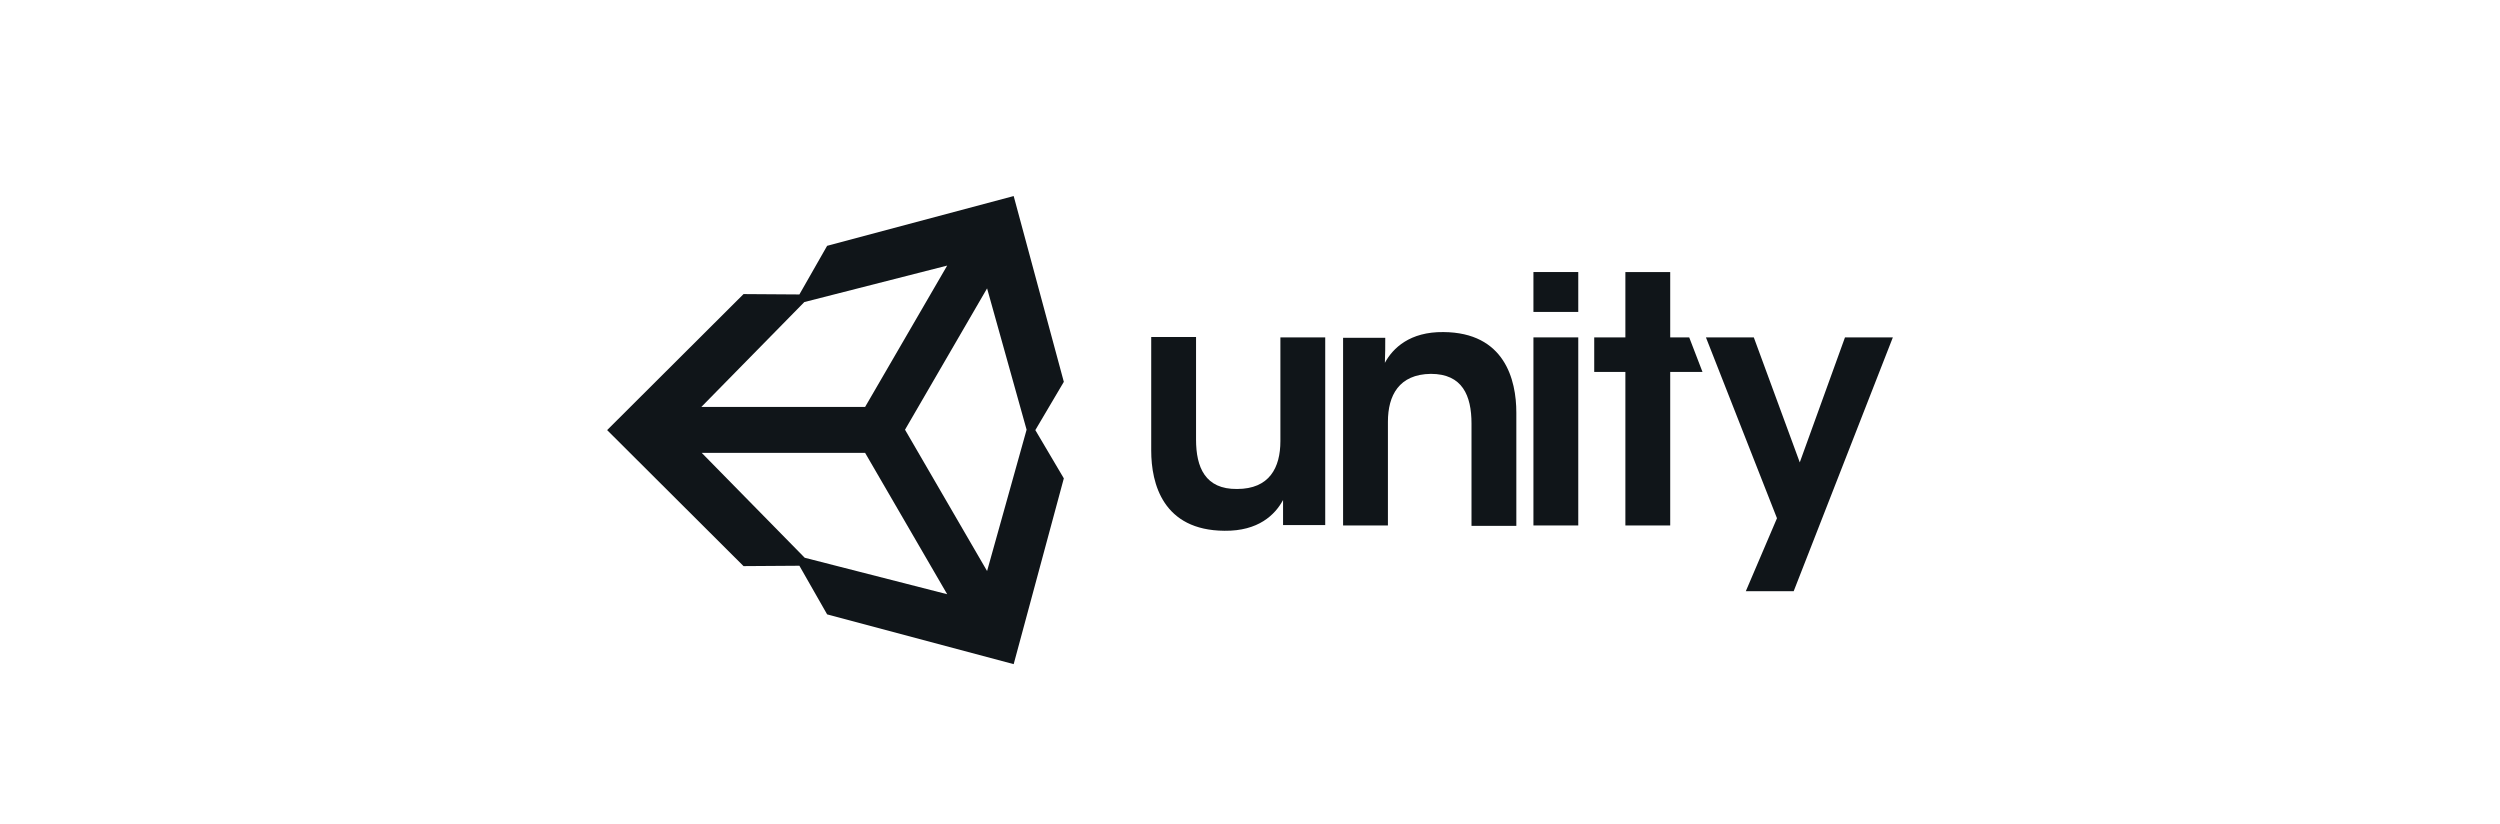 <?xml version="1.0" encoding="utf-8"?>
<!-- Generator: Adobe Illustrator 18.1.1, SVG Export Plug-In . SVG Version: 6.00 Build 0)  -->
<!DOCTYPE svg PUBLIC "-//W3C//DTD SVG 1.1//EN" "http://www.w3.org/Graphics/SVG/1.1/DTD/svg11.dtd">
<svg version="1.1" id="Layer_2" xmlns="http://www.w3.org/2000/svg" xmlns:xlink="http://www.w3.org/1999/xlink" x="0px" y="0px"
	 viewBox="0 0 658 217" enable-background="new 0 0 658 217" xml:space="preserve">
<g>
	<path fill="#101519" d="M348.8,88.8H337v27.3c0,7-2.9,12.6-11.4,12.6c-8.4,0.1-10.8-5.7-10.8-13v-27H303v29.9
		c0,8.7,3.1,21,19.3,21.1c8.9,0.1,13.3-4.2,15.4-8.1v6.6h11.1V88.8z"/>
	<path fill="#101519" d="M353.5,138.3h11.8V111c0-6.9,2.9-12.5,11.3-12.6c8.3,0,10.7,5.7,10.7,13.1v26.9h11.8v-29.8
		c0-8.7-3.1-21.1-19.2-21.2c-8.8-0.1-13.3,4.2-15.4,8.1c0.1-2.3,0.1-4.4,0.1-6.6h-11.1V138.3z"/>
	<path fill="#101519" d="M403.6,82.1h11.8V71.6h-11.8V82.1z M403.6,138.3h11.8V88.8h-11.8V138.3z"/>
	<path fill="#101519" d="M427.8,138.3h11.8V97.9h8.5l-3.5-9.1h-5V71.6h-11.8v17.2h-8.2v9.1h8.2V138.3z"/>
	<path fill="#101519" d="M459.5,155.6h12.6l26.1-66.8h-12.6l-11.9,32.9l-12.1-32.9h-12.6l18.7,47.6L459.5,155.6z"/>
	<path fill="#101519" d="M280,100.5l-13.2-48.9l-49.1,13.1l-7.3,12.8l-14.7-0.1l-35.9,35.8l35.9,35.8h0l14.7-0.1l7.3,12.8l49.1,13.1
		l13.2-48.9l-7.5-12.7L280,100.5z M249.3,69.9l-21.6,37.2h-43.1l27.1-27.6L249.3,69.9z M227.7,119.2l21.6,37.2l-37.5-9.6l-27.1-27.6
		H227.7z M238.2,113.1l21.6-37.2l10.4,37.2l-10.4,37.2L238.2,113.1z"/>
</g>
</svg>
